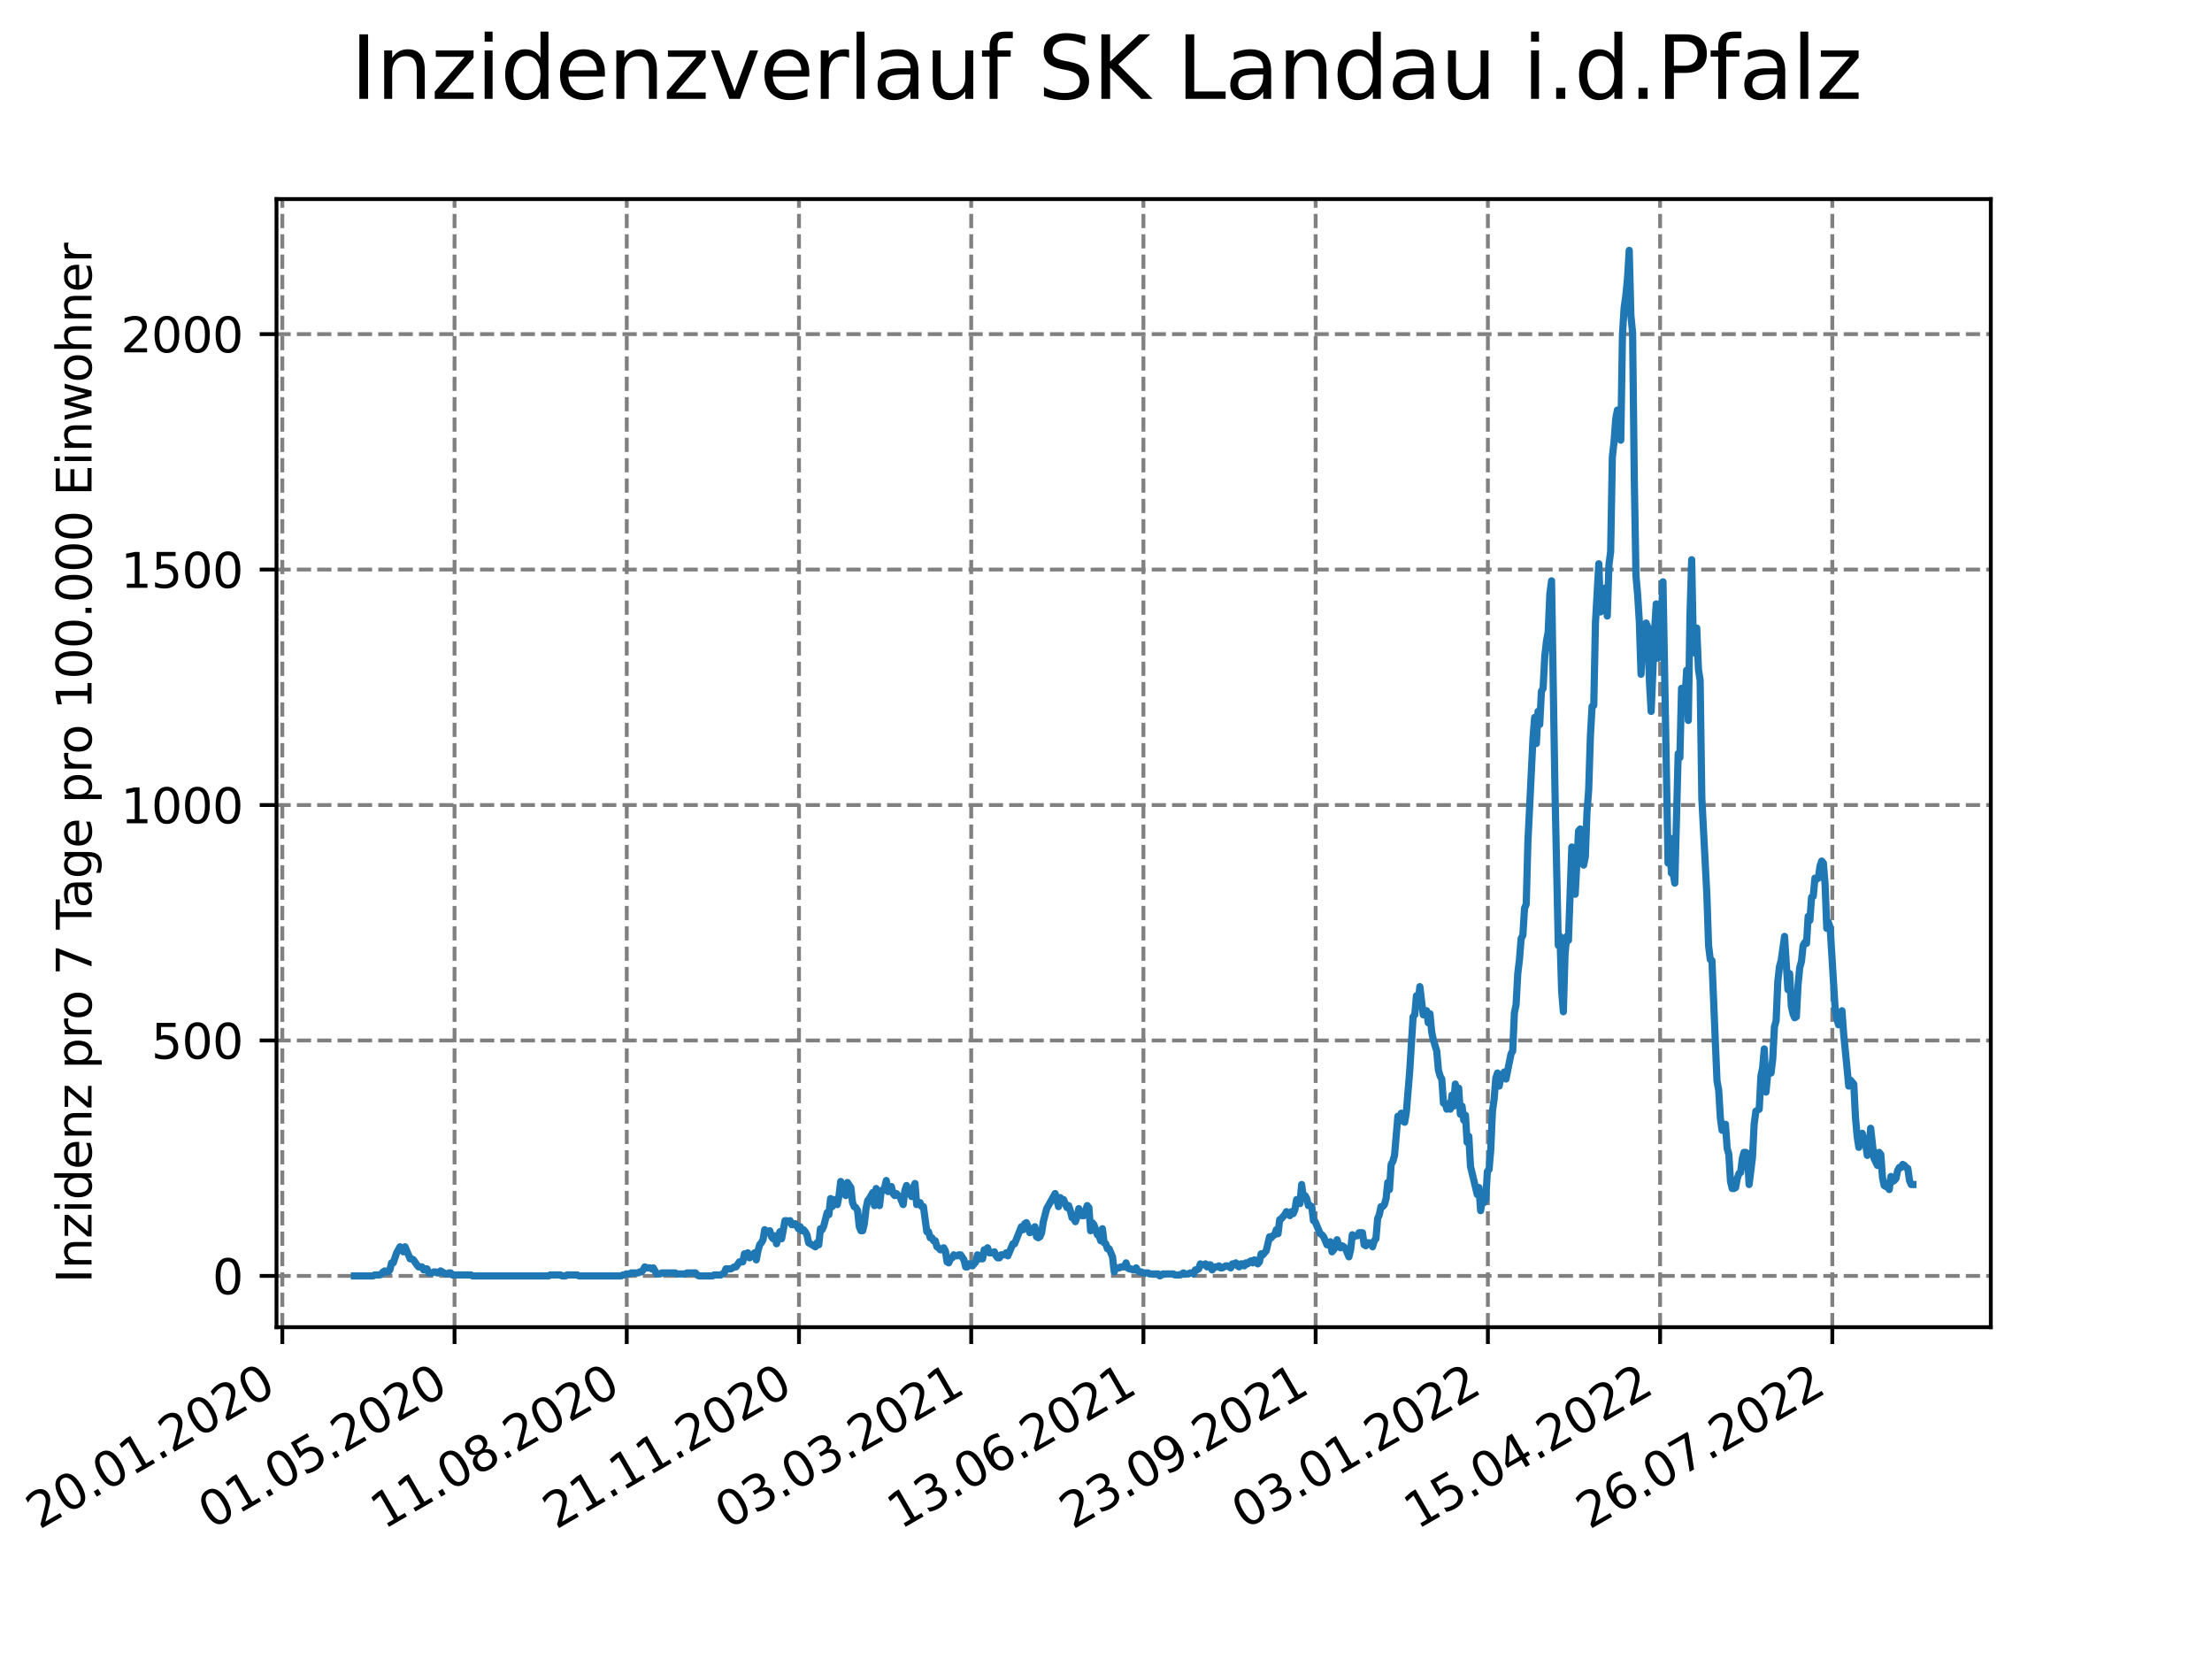 <?xml version="1.0" encoding="utf-8" standalone="no"?>
<!DOCTYPE svg PUBLIC "-//W3C//DTD SVG 1.1//EN"
  "http://www.w3.org/Graphics/SVG/1.1/DTD/svg11.dtd">
<svg xmlns:xlink="http://www.w3.org/1999/xlink" width="460.8pt" height="345.6pt" viewBox="0 0 460.8 345.6" xmlns="http://www.w3.org/2000/svg" version="1.1">
 <defs>
  <style type="text/css">*{stroke-linejoin: round; stroke-linecap: butt}</style>
 </defs>
 <g id="figure_1">
  <g id="patch_1">
   <path d="M 0 345.6 
L 460.8 345.6 
L 460.8 0 
L 0 0 
z
" style="fill: #ffffff"/>
  </g>
  <g id="axes_1">
   <g id="patch_2">
    <path d="M 57.6 276.48 
L 414.72 276.48 
L 414.72 41.472 
L 57.6 41.472 
z
" style="fill: #ffffff"/>
   </g>
   <g id="matplotlib.axis_1">
    <g id="xtick_1">
     <g id="line2d_1">
      <path d="M 58.811 276.48 
L 58.811 41.472 
" clip-path="url(#p086ddfb65e)" style="fill: none; stroke-dasharray: 2.96,1.28; stroke-dashoffset: 0; stroke: #808080; stroke-width: 0.8"/>
     </g>
     <g id="line2d_2">
      <defs>
       <path id="m978452361d" d="M 0 0 
L 0 3.5 
" style="stroke: #000000; stroke-width: 0.8"/>
      </defs>
      <g>
       <use xlink:href="#m978452361d" x="58.811" y="276.48" style="stroke: #000000; stroke-width: 0.8"/>
      </g>
     </g>
     <g id="text_1">
      <!-- 20.01.2020 -->
      <g transform="translate(8.185 318.689)rotate(-30)scale(0.1 -0.1)">
       <defs>
        <path id="DejaVuSans-32" d="M 1228 531 
L 3431 531 
L 3431 0 
L 469 0 
L 469 531 
Q 828 903 1448 1529 
Q 2069 2156 2228 2338 
Q 2531 2678 2651 2914 
Q 2772 3150 2772 3378 
Q 2772 3750 2511 3984 
Q 2250 4219 1831 4219 
Q 1534 4219 1204 4116 
Q 875 4013 500 3803 
L 500 4441 
Q 881 4594 1212 4672 
Q 1544 4750 1819 4750 
Q 2544 4750 2975 4387 
Q 3406 4025 3406 3419 
Q 3406 3131 3298 2873 
Q 3191 2616 2906 2266 
Q 2828 2175 2409 1742 
Q 1991 1309 1228 531 
z
" transform="scale(0.016)"/>
        <path id="DejaVuSans-30" d="M 2034 4250 
Q 1547 4250 1301 3770 
Q 1056 3291 1056 2328 
Q 1056 1369 1301 889 
Q 1547 409 2034 409 
Q 2525 409 2770 889 
Q 3016 1369 3016 2328 
Q 3016 3291 2770 3770 
Q 2525 4250 2034 4250 
z
M 2034 4750 
Q 2819 4750 3233 4129 
Q 3647 3509 3647 2328 
Q 3647 1150 3233 529 
Q 2819 -91 2034 -91 
Q 1250 -91 836 529 
Q 422 1150 422 2328 
Q 422 3509 836 4129 
Q 1250 4750 2034 4750 
z
" transform="scale(0.016)"/>
        <path id="DejaVuSans-2e" d="M 684 794 
L 1344 794 
L 1344 0 
L 684 0 
L 684 794 
z
" transform="scale(0.016)"/>
        <path id="DejaVuSans-31" d="M 794 531 
L 1825 531 
L 1825 4091 
L 703 3866 
L 703 4441 
L 1819 4666 
L 2450 4666 
L 2450 531 
L 3481 531 
L 3481 0 
L 794 0 
L 794 531 
z
" transform="scale(0.016)"/>
       </defs>
       <use xlink:href="#DejaVuSans-32"/>
       <use xlink:href="#DejaVuSans-30" x="63.623"/>
       <use xlink:href="#DejaVuSans-2e" x="127.246"/>
       <use xlink:href="#DejaVuSans-30" x="159.033"/>
       <use xlink:href="#DejaVuSans-31" x="222.656"/>
       <use xlink:href="#DejaVuSans-2e" x="286.279"/>
       <use xlink:href="#DejaVuSans-32" x="318.066"/>
       <use xlink:href="#DejaVuSans-30" x="381.689"/>
       <use xlink:href="#DejaVuSans-32" x="445.312"/>
       <use xlink:href="#DejaVuSans-30" x="508.936"/>
      </g>
     </g>
    </g>
    <g id="xtick_2">
     <g id="line2d_3">
      <path d="M 94.688 276.48 
L 94.688 41.472 
" clip-path="url(#p086ddfb65e)" style="fill: none; stroke-dasharray: 2.96,1.28; stroke-dashoffset: 0; stroke: #808080; stroke-width: 0.8"/>
     </g>
     <g id="line2d_4">
      <g>
       <use xlink:href="#m978452361d" x="94.688" y="276.48" style="stroke: #000000; stroke-width: 0.8"/>
      </g>
     </g>
     <g id="text_2">
      <!-- 01.05.2020 -->
      <g transform="translate(44.063 318.689)rotate(-30)scale(0.1 -0.1)">
       <defs>
        <path id="DejaVuSans-35" d="M 691 4666 
L 3169 4666 
L 3169 4134 
L 1269 4134 
L 1269 2991 
Q 1406 3038 1543 3061 
Q 1681 3084 1819 3084 
Q 2600 3084 3056 2656 
Q 3513 2228 3513 1497 
Q 3513 744 3044 326 
Q 2575 -91 1722 -91 
Q 1428 -91 1123 -41 
Q 819 9 494 109 
L 494 744 
Q 775 591 1075 516 
Q 1375 441 1709 441 
Q 2250 441 2565 725 
Q 2881 1009 2881 1497 
Q 2881 1984 2565 2268 
Q 2250 2553 1709 2553 
Q 1456 2553 1204 2497 
Q 953 2441 691 2322 
L 691 4666 
z
" transform="scale(0.016)"/>
       </defs>
       <use xlink:href="#DejaVuSans-30"/>
       <use xlink:href="#DejaVuSans-31" x="63.623"/>
       <use xlink:href="#DejaVuSans-2e" x="127.246"/>
       <use xlink:href="#DejaVuSans-30" x="159.033"/>
       <use xlink:href="#DejaVuSans-35" x="222.656"/>
       <use xlink:href="#DejaVuSans-2e" x="286.279"/>
       <use xlink:href="#DejaVuSans-32" x="318.066"/>
       <use xlink:href="#DejaVuSans-30" x="381.689"/>
       <use xlink:href="#DejaVuSans-32" x="445.312"/>
       <use xlink:href="#DejaVuSans-30" x="508.936"/>
      </g>
     </g>
    </g>
    <g id="xtick_3">
     <g id="line2d_5">
      <path d="M 130.565 276.48 
L 130.565 41.472 
" clip-path="url(#p086ddfb65e)" style="fill: none; stroke-dasharray: 2.96,1.28; stroke-dashoffset: 0; stroke: #808080; stroke-width: 0.8"/>
     </g>
     <g id="line2d_6">
      <g>
       <use xlink:href="#m978452361d" x="130.565" y="276.48" style="stroke: #000000; stroke-width: 0.8"/>
      </g>
     </g>
     <g id="text_3">
      <!-- 11.08.2020 -->
      <g transform="translate(79.94 318.689)rotate(-30)scale(0.1 -0.1)">
       <defs>
        <path id="DejaVuSans-38" d="M 2034 2216 
Q 1584 2216 1326 1975 
Q 1069 1734 1069 1313 
Q 1069 891 1326 650 
Q 1584 409 2034 409 
Q 2484 409 2743 651 
Q 3003 894 3003 1313 
Q 3003 1734 2745 1975 
Q 2488 2216 2034 2216 
z
M 1403 2484 
Q 997 2584 770 2862 
Q 544 3141 544 3541 
Q 544 4100 942 4425 
Q 1341 4750 2034 4750 
Q 2731 4750 3128 4425 
Q 3525 4100 3525 3541 
Q 3525 3141 3298 2862 
Q 3072 2584 2669 2484 
Q 3125 2378 3379 2068 
Q 3634 1759 3634 1313 
Q 3634 634 3220 271 
Q 2806 -91 2034 -91 
Q 1263 -91 848 271 
Q 434 634 434 1313 
Q 434 1759 690 2068 
Q 947 2378 1403 2484 
z
M 1172 3481 
Q 1172 3119 1398 2916 
Q 1625 2713 2034 2713 
Q 2441 2713 2670 2916 
Q 2900 3119 2900 3481 
Q 2900 3844 2670 4047 
Q 2441 4250 2034 4250 
Q 1625 4250 1398 4047 
Q 1172 3844 1172 3481 
z
" transform="scale(0.016)"/>
       </defs>
       <use xlink:href="#DejaVuSans-31"/>
       <use xlink:href="#DejaVuSans-31" x="63.623"/>
       <use xlink:href="#DejaVuSans-2e" x="127.246"/>
       <use xlink:href="#DejaVuSans-30" x="159.033"/>
       <use xlink:href="#DejaVuSans-38" x="222.656"/>
       <use xlink:href="#DejaVuSans-2e" x="286.279"/>
       <use xlink:href="#DejaVuSans-32" x="318.066"/>
       <use xlink:href="#DejaVuSans-30" x="381.689"/>
       <use xlink:href="#DejaVuSans-32" x="445.312"/>
       <use xlink:href="#DejaVuSans-30" x="508.936"/>
      </g>
     </g>
    </g>
    <g id="xtick_4">
     <g id="line2d_7">
      <path d="M 166.443 276.48 
L 166.443 41.472 
" clip-path="url(#p086ddfb65e)" style="fill: none; stroke-dasharray: 2.96,1.28; stroke-dashoffset: 0; stroke: #808080; stroke-width: 0.8"/>
     </g>
     <g id="line2d_8">
      <g>
       <use xlink:href="#m978452361d" x="166.443" y="276.48" style="stroke: #000000; stroke-width: 0.8"/>
      </g>
     </g>
     <g id="text_4">
      <!-- 21.11.2020 -->
      <g transform="translate(115.817 318.689)rotate(-30)scale(0.1 -0.1)">
       <use xlink:href="#DejaVuSans-32"/>
       <use xlink:href="#DejaVuSans-31" x="63.623"/>
       <use xlink:href="#DejaVuSans-2e" x="127.246"/>
       <use xlink:href="#DejaVuSans-31" x="159.033"/>
       <use xlink:href="#DejaVuSans-31" x="222.656"/>
       <use xlink:href="#DejaVuSans-2e" x="286.279"/>
       <use xlink:href="#DejaVuSans-32" x="318.066"/>
       <use xlink:href="#DejaVuSans-30" x="381.689"/>
       <use xlink:href="#DejaVuSans-32" x="445.312"/>
       <use xlink:href="#DejaVuSans-30" x="508.936"/>
      </g>
     </g>
    </g>
    <g id="xtick_5">
     <g id="line2d_9">
      <path d="M 202.32 276.48 
L 202.32 41.472 
" clip-path="url(#p086ddfb65e)" style="fill: none; stroke-dasharray: 2.96,1.28; stroke-dashoffset: 0; stroke: #808080; stroke-width: 0.8"/>
     </g>
     <g id="line2d_10">
      <g>
       <use xlink:href="#m978452361d" x="202.32" y="276.48" style="stroke: #000000; stroke-width: 0.8"/>
      </g>
     </g>
     <g id="text_5">
      <!-- 03.03.2021 -->
      <g transform="translate(151.695 318.689)rotate(-30)scale(0.1 -0.1)">
       <defs>
        <path id="DejaVuSans-33" d="M 2597 2516 
Q 3050 2419 3304 2112 
Q 3559 1806 3559 1356 
Q 3559 666 3084 287 
Q 2609 -91 1734 -91 
Q 1441 -91 1130 -33 
Q 819 25 488 141 
L 488 750 
Q 750 597 1062 519 
Q 1375 441 1716 441 
Q 2309 441 2620 675 
Q 2931 909 2931 1356 
Q 2931 1769 2642 2001 
Q 2353 2234 1838 2234 
L 1294 2234 
L 1294 2753 
L 1863 2753 
Q 2328 2753 2575 2939 
Q 2822 3125 2822 3475 
Q 2822 3834 2567 4026 
Q 2313 4219 1838 4219 
Q 1578 4219 1281 4162 
Q 984 4106 628 3988 
L 628 4550 
Q 988 4650 1302 4700 
Q 1616 4750 1894 4750 
Q 2613 4750 3031 4423 
Q 3450 4097 3450 3541 
Q 3450 3153 3228 2886 
Q 3006 2619 2597 2516 
z
" transform="scale(0.016)"/>
       </defs>
       <use xlink:href="#DejaVuSans-30"/>
       <use xlink:href="#DejaVuSans-33" x="63.623"/>
       <use xlink:href="#DejaVuSans-2e" x="127.246"/>
       <use xlink:href="#DejaVuSans-30" x="159.033"/>
       <use xlink:href="#DejaVuSans-33" x="222.656"/>
       <use xlink:href="#DejaVuSans-2e" x="286.279"/>
       <use xlink:href="#DejaVuSans-32" x="318.066"/>
       <use xlink:href="#DejaVuSans-30" x="381.689"/>
       <use xlink:href="#DejaVuSans-32" x="445.312"/>
       <use xlink:href="#DejaVuSans-31" x="508.936"/>
      </g>
     </g>
    </g>
    <g id="xtick_6">
     <g id="line2d_11">
      <path d="M 238.197 276.48 
L 238.197 41.472 
" clip-path="url(#p086ddfb65e)" style="fill: none; stroke-dasharray: 2.96,1.28; stroke-dashoffset: 0; stroke: #808080; stroke-width: 0.8"/>
     </g>
     <g id="line2d_12">
      <g>
       <use xlink:href="#m978452361d" x="238.197" y="276.48" style="stroke: #000000; stroke-width: 0.8"/>
      </g>
     </g>
     <g id="text_6">
      <!-- 13.06.2021 -->
      <g transform="translate(187.572 318.689)rotate(-30)scale(0.1 -0.1)">
       <defs>
        <path id="DejaVuSans-36" d="M 2113 2584 
Q 1688 2584 1439 2293 
Q 1191 2003 1191 1497 
Q 1191 994 1439 701 
Q 1688 409 2113 409 
Q 2538 409 2786 701 
Q 3034 994 3034 1497 
Q 3034 2003 2786 2293 
Q 2538 2584 2113 2584 
z
M 3366 4563 
L 3366 3988 
Q 3128 4100 2886 4159 
Q 2644 4219 2406 4219 
Q 1781 4219 1451 3797 
Q 1122 3375 1075 2522 
Q 1259 2794 1537 2939 
Q 1816 3084 2150 3084 
Q 2853 3084 3261 2657 
Q 3669 2231 3669 1497 
Q 3669 778 3244 343 
Q 2819 -91 2113 -91 
Q 1303 -91 875 529 
Q 447 1150 447 2328 
Q 447 3434 972 4092 
Q 1497 4750 2381 4750 
Q 2619 4750 2861 4703 
Q 3103 4656 3366 4563 
z
" transform="scale(0.016)"/>
       </defs>
       <use xlink:href="#DejaVuSans-31"/>
       <use xlink:href="#DejaVuSans-33" x="63.623"/>
       <use xlink:href="#DejaVuSans-2e" x="127.246"/>
       <use xlink:href="#DejaVuSans-30" x="159.033"/>
       <use xlink:href="#DejaVuSans-36" x="222.656"/>
       <use xlink:href="#DejaVuSans-2e" x="286.279"/>
       <use xlink:href="#DejaVuSans-32" x="318.066"/>
       <use xlink:href="#DejaVuSans-30" x="381.689"/>
       <use xlink:href="#DejaVuSans-32" x="445.312"/>
       <use xlink:href="#DejaVuSans-31" x="508.936"/>
      </g>
     </g>
    </g>
    <g id="xtick_7">
     <g id="line2d_13">
      <path d="M 274.074 276.48 
L 274.074 41.472 
" clip-path="url(#p086ddfb65e)" style="fill: none; stroke-dasharray: 2.96,1.28; stroke-dashoffset: 0; stroke: #808080; stroke-width: 0.8"/>
     </g>
     <g id="line2d_14">
      <g>
       <use xlink:href="#m978452361d" x="274.074" y="276.48" style="stroke: #000000; stroke-width: 0.8"/>
      </g>
     </g>
     <g id="text_7">
      <!-- 23.09.2021 -->
      <g transform="translate(223.449 318.689)rotate(-30)scale(0.1 -0.1)">
       <defs>
        <path id="DejaVuSans-39" d="M 703 97 
L 703 672 
Q 941 559 1184 500 
Q 1428 441 1663 441 
Q 2288 441 2617 861 
Q 2947 1281 2994 2138 
Q 2813 1869 2534 1725 
Q 2256 1581 1919 1581 
Q 1219 1581 811 2004 
Q 403 2428 403 3163 
Q 403 3881 828 4315 
Q 1253 4750 1959 4750 
Q 2769 4750 3195 4129 
Q 3622 3509 3622 2328 
Q 3622 1225 3098 567 
Q 2575 -91 1691 -91 
Q 1453 -91 1209 -44 
Q 966 3 703 97 
z
M 1959 2075 
Q 2384 2075 2632 2365 
Q 2881 2656 2881 3163 
Q 2881 3666 2632 3958 
Q 2384 4250 1959 4250 
Q 1534 4250 1286 3958 
Q 1038 3666 1038 3163 
Q 1038 2656 1286 2365 
Q 1534 2075 1959 2075 
z
" transform="scale(0.016)"/>
       </defs>
       <use xlink:href="#DejaVuSans-32"/>
       <use xlink:href="#DejaVuSans-33" x="63.623"/>
       <use xlink:href="#DejaVuSans-2e" x="127.246"/>
       <use xlink:href="#DejaVuSans-30" x="159.033"/>
       <use xlink:href="#DejaVuSans-39" x="222.656"/>
       <use xlink:href="#DejaVuSans-2e" x="286.279"/>
       <use xlink:href="#DejaVuSans-32" x="318.066"/>
       <use xlink:href="#DejaVuSans-30" x="381.689"/>
       <use xlink:href="#DejaVuSans-32" x="445.312"/>
       <use xlink:href="#DejaVuSans-31" x="508.936"/>
      </g>
     </g>
    </g>
    <g id="xtick_8">
     <g id="line2d_15">
      <path d="M 309.952 276.48 
L 309.952 41.472 
" clip-path="url(#p086ddfb65e)" style="fill: none; stroke-dasharray: 2.96,1.28; stroke-dashoffset: 0; stroke: #808080; stroke-width: 0.8"/>
     </g>
     <g id="line2d_16">
      <g>
       <use xlink:href="#m978452361d" x="309.952" y="276.48" style="stroke: #000000; stroke-width: 0.8"/>
      </g>
     </g>
     <g id="text_8">
      <!-- 03.01.2022 -->
      <g transform="translate(259.327 318.689)rotate(-30)scale(0.1 -0.1)">
       <use xlink:href="#DejaVuSans-30"/>
       <use xlink:href="#DejaVuSans-33" x="63.623"/>
       <use xlink:href="#DejaVuSans-2e" x="127.246"/>
       <use xlink:href="#DejaVuSans-30" x="159.033"/>
       <use xlink:href="#DejaVuSans-31" x="222.656"/>
       <use xlink:href="#DejaVuSans-2e" x="286.279"/>
       <use xlink:href="#DejaVuSans-32" x="318.066"/>
       <use xlink:href="#DejaVuSans-30" x="381.689"/>
       <use xlink:href="#DejaVuSans-32" x="445.312"/>
       <use xlink:href="#DejaVuSans-32" x="508.936"/>
      </g>
     </g>
    </g>
    <g id="xtick_9">
     <g id="line2d_17">
      <path d="M 345.829 276.48 
L 345.829 41.472 
" clip-path="url(#p086ddfb65e)" style="fill: none; stroke-dasharray: 2.96,1.28; stroke-dashoffset: 0; stroke: #808080; stroke-width: 0.8"/>
     </g>
     <g id="line2d_18">
      <g>
       <use xlink:href="#m978452361d" x="345.829" y="276.48" style="stroke: #000000; stroke-width: 0.8"/>
      </g>
     </g>
     <g id="text_9">
      <!-- 15.04.2022 -->
      <g transform="translate(295.204 318.689)rotate(-30)scale(0.1 -0.1)">
       <defs>
        <path id="DejaVuSans-34" d="M 2419 4116 
L 825 1625 
L 2419 1625 
L 2419 4116 
z
M 2253 4666 
L 3047 4666 
L 3047 1625 
L 3713 1625 
L 3713 1100 
L 3047 1100 
L 3047 0 
L 2419 0 
L 2419 1100 
L 313 1100 
L 313 1709 
L 2253 4666 
z
" transform="scale(0.016)"/>
       </defs>
       <use xlink:href="#DejaVuSans-31"/>
       <use xlink:href="#DejaVuSans-35" x="63.623"/>
       <use xlink:href="#DejaVuSans-2e" x="127.246"/>
       <use xlink:href="#DejaVuSans-30" x="159.033"/>
       <use xlink:href="#DejaVuSans-34" x="222.656"/>
       <use xlink:href="#DejaVuSans-2e" x="286.279"/>
       <use xlink:href="#DejaVuSans-32" x="318.066"/>
       <use xlink:href="#DejaVuSans-30" x="381.689"/>
       <use xlink:href="#DejaVuSans-32" x="445.312"/>
       <use xlink:href="#DejaVuSans-32" x="508.936"/>
      </g>
     </g>
    </g>
    <g id="xtick_10">
     <g id="line2d_19">
      <path d="M 381.706 276.48 
L 381.706 41.472 
" clip-path="url(#p086ddfb65e)" style="fill: none; stroke-dasharray: 2.96,1.28; stroke-dashoffset: 0; stroke: #808080; stroke-width: 0.8"/>
     </g>
     <g id="line2d_20">
      <g>
       <use xlink:href="#m978452361d" x="381.706" y="276.48" style="stroke: #000000; stroke-width: 0.8"/>
      </g>
     </g>
     <g id="text_10">
      <!-- 26.07.2022 -->
      <g transform="translate(331.081 318.689)rotate(-30)scale(0.1 -0.1)">
       <defs>
        <path id="DejaVuSans-37" d="M 525 4666 
L 3525 4666 
L 3525 4397 
L 1831 0 
L 1172 0 
L 2766 4134 
L 525 4134 
L 525 4666 
z
" transform="scale(0.016)"/>
       </defs>
       <use xlink:href="#DejaVuSans-32"/>
       <use xlink:href="#DejaVuSans-36" x="63.623"/>
       <use xlink:href="#DejaVuSans-2e" x="127.246"/>
       <use xlink:href="#DejaVuSans-30" x="159.033"/>
       <use xlink:href="#DejaVuSans-37" x="222.656"/>
       <use xlink:href="#DejaVuSans-2e" x="286.279"/>
       <use xlink:href="#DejaVuSans-32" x="318.066"/>
       <use xlink:href="#DejaVuSans-30" x="381.689"/>
       <use xlink:href="#DejaVuSans-32" x="445.312"/>
       <use xlink:href="#DejaVuSans-32" x="508.936"/>
      </g>
     </g>
    </g>
   </g>
   <g id="matplotlib.axis_2">
    <g id="ytick_1">
     <g id="line2d_21">
      <path d="M 57.6 265.798 
L 414.72 265.798 
" clip-path="url(#p086ddfb65e)" style="fill: none; stroke-dasharray: 2.96,1.28; stroke-dashoffset: 0; stroke: #808080; stroke-width: 0.8"/>
     </g>
     <g id="line2d_22">
      <defs>
       <path id="mb70b109f66" d="M 0 0 
L -3.5 0 
" style="stroke: #000000; stroke-width: 0.8"/>
      </defs>
      <g>
       <use xlink:href="#mb70b109f66" x="57.6" y="265.798" style="stroke: #000000; stroke-width: 0.8"/>
      </g>
     </g>
     <g id="text_11">
      <!-- 0 -->
      <g transform="translate(44.237 269.597)scale(0.1 -0.1)">
       <use xlink:href="#DejaVuSans-30"/>
      </g>
     </g>
    </g>
    <g id="ytick_2">
     <g id="line2d_23">
      <path d="M 57.6 216.749 
L 414.72 216.749 
" clip-path="url(#p086ddfb65e)" style="fill: none; stroke-dasharray: 2.96,1.28; stroke-dashoffset: 0; stroke: #808080; stroke-width: 0.8"/>
     </g>
     <g id="line2d_24">
      <g>
       <use xlink:href="#mb70b109f66" x="57.6" y="216.749" style="stroke: #000000; stroke-width: 0.8"/>
      </g>
     </g>
     <g id="text_12">
      <!-- 500 -->
      <g transform="translate(31.512 220.548)scale(0.1 -0.1)">
       <use xlink:href="#DejaVuSans-35"/>
       <use xlink:href="#DejaVuSans-30" x="63.623"/>
       <use xlink:href="#DejaVuSans-30" x="127.246"/>
      </g>
     </g>
    </g>
    <g id="ytick_3">
     <g id="line2d_25">
      <path d="M 57.6 167.7 
L 414.72 167.7 
" clip-path="url(#p086ddfb65e)" style="fill: none; stroke-dasharray: 2.96,1.28; stroke-dashoffset: 0; stroke: #808080; stroke-width: 0.8"/>
     </g>
     <g id="line2d_26">
      <g>
       <use xlink:href="#mb70b109f66" x="57.6" y="167.7" style="stroke: #000000; stroke-width: 0.8"/>
      </g>
     </g>
     <g id="text_13">
      <!-- 1000 -->
      <g transform="translate(25.15 171.499)scale(0.1 -0.1)">
       <use xlink:href="#DejaVuSans-31"/>
       <use xlink:href="#DejaVuSans-30" x="63.623"/>
       <use xlink:href="#DejaVuSans-30" x="127.246"/>
       <use xlink:href="#DejaVuSans-30" x="190.869"/>
      </g>
     </g>
    </g>
    <g id="ytick_4">
     <g id="line2d_27">
      <path d="M 57.6 118.651 
L 414.72 118.651 
" clip-path="url(#p086ddfb65e)" style="fill: none; stroke-dasharray: 2.96,1.28; stroke-dashoffset: 0; stroke: #808080; stroke-width: 0.8"/>
     </g>
     <g id="line2d_28">
      <g>
       <use xlink:href="#mb70b109f66" x="57.6" y="118.651" style="stroke: #000000; stroke-width: 0.8"/>
      </g>
     </g>
     <g id="text_14">
      <!-- 1500 -->
      <g transform="translate(25.15 122.45)scale(0.1 -0.1)">
       <use xlink:href="#DejaVuSans-31"/>
       <use xlink:href="#DejaVuSans-35" x="63.623"/>
       <use xlink:href="#DejaVuSans-30" x="127.246"/>
       <use xlink:href="#DejaVuSans-30" x="190.869"/>
      </g>
     </g>
    </g>
    <g id="ytick_5">
     <g id="line2d_29">
      <path d="M 57.6 69.601 
L 414.72 69.601 
" clip-path="url(#p086ddfb65e)" style="fill: none; stroke-dasharray: 2.96,1.28; stroke-dashoffset: 0; stroke: #808080; stroke-width: 0.8"/>
     </g>
     <g id="line2d_30">
      <g>
       <use xlink:href="#mb70b109f66" x="57.6" y="69.601" style="stroke: #000000; stroke-width: 0.8"/>
      </g>
     </g>
     <g id="text_15">
      <!-- 2000 -->
      <g transform="translate(25.15 73.401)scale(0.1 -0.1)">
       <use xlink:href="#DejaVuSans-32"/>
       <use xlink:href="#DejaVuSans-30" x="63.623"/>
       <use xlink:href="#DejaVuSans-30" x="127.246"/>
       <use xlink:href="#DejaVuSans-30" x="190.869"/>
      </g>
     </g>
    </g>
    <g id="text_16">
     <!-- Inzidenz pro 7 Tage pro 100.000 Einwohner -->
     <g transform="translate(19.07 267.301)rotate(-90)scale(0.1 -0.1)">
      <defs>
       <path id="DejaVuSans-49" d="M 628 4666 
L 1259 4666 
L 1259 0 
L 628 0 
L 628 4666 
z
" transform="scale(0.016)"/>
       <path id="DejaVuSans-6e" d="M 3513 2113 
L 3513 0 
L 2938 0 
L 2938 2094 
Q 2938 2591 2744 2837 
Q 2550 3084 2163 3084 
Q 1697 3084 1428 2787 
Q 1159 2491 1159 1978 
L 1159 0 
L 581 0 
L 581 3500 
L 1159 3500 
L 1159 2956 
Q 1366 3272 1645 3428 
Q 1925 3584 2291 3584 
Q 2894 3584 3203 3211 
Q 3513 2838 3513 2113 
z
" transform="scale(0.016)"/>
       <path id="DejaVuSans-7a" d="M 353 3500 
L 3084 3500 
L 3084 2975 
L 922 459 
L 3084 459 
L 3084 0 
L 275 0 
L 275 525 
L 2438 3041 
L 353 3041 
L 353 3500 
z
" transform="scale(0.016)"/>
       <path id="DejaVuSans-69" d="M 603 3500 
L 1178 3500 
L 1178 0 
L 603 0 
L 603 3500 
z
M 603 4863 
L 1178 4863 
L 1178 4134 
L 603 4134 
L 603 4863 
z
" transform="scale(0.016)"/>
       <path id="DejaVuSans-64" d="M 2906 2969 
L 2906 4863 
L 3481 4863 
L 3481 0 
L 2906 0 
L 2906 525 
Q 2725 213 2448 61 
Q 2172 -91 1784 -91 
Q 1150 -91 751 415 
Q 353 922 353 1747 
Q 353 2572 751 3078 
Q 1150 3584 1784 3584 
Q 2172 3584 2448 3432 
Q 2725 3281 2906 2969 
z
M 947 1747 
Q 947 1113 1208 752 
Q 1469 391 1925 391 
Q 2381 391 2643 752 
Q 2906 1113 2906 1747 
Q 2906 2381 2643 2742 
Q 2381 3103 1925 3103 
Q 1469 3103 1208 2742 
Q 947 2381 947 1747 
z
" transform="scale(0.016)"/>
       <path id="DejaVuSans-65" d="M 3597 1894 
L 3597 1613 
L 953 1613 
Q 991 1019 1311 708 
Q 1631 397 2203 397 
Q 2534 397 2845 478 
Q 3156 559 3463 722 
L 3463 178 
Q 3153 47 2828 -22 
Q 2503 -91 2169 -91 
Q 1331 -91 842 396 
Q 353 884 353 1716 
Q 353 2575 817 3079 
Q 1281 3584 2069 3584 
Q 2775 3584 3186 3129 
Q 3597 2675 3597 1894 
z
M 3022 2063 
Q 3016 2534 2758 2815 
Q 2500 3097 2075 3097 
Q 1594 3097 1305 2825 
Q 1016 2553 972 2059 
L 3022 2063 
z
" transform="scale(0.016)"/>
       <path id="DejaVuSans-20" transform="scale(0.016)"/>
       <path id="DejaVuSans-70" d="M 1159 525 
L 1159 -1331 
L 581 -1331 
L 581 3500 
L 1159 3500 
L 1159 2969 
Q 1341 3281 1617 3432 
Q 1894 3584 2278 3584 
Q 2916 3584 3314 3078 
Q 3713 2572 3713 1747 
Q 3713 922 3314 415 
Q 2916 -91 2278 -91 
Q 1894 -91 1617 61 
Q 1341 213 1159 525 
z
M 3116 1747 
Q 3116 2381 2855 2742 
Q 2594 3103 2138 3103 
Q 1681 3103 1420 2742 
Q 1159 2381 1159 1747 
Q 1159 1113 1420 752 
Q 1681 391 2138 391 
Q 2594 391 2855 752 
Q 3116 1113 3116 1747 
z
" transform="scale(0.016)"/>
       <path id="DejaVuSans-72" d="M 2631 2963 
Q 2534 3019 2420 3045 
Q 2306 3072 2169 3072 
Q 1681 3072 1420 2755 
Q 1159 2438 1159 1844 
L 1159 0 
L 581 0 
L 581 3500 
L 1159 3500 
L 1159 2956 
Q 1341 3275 1631 3429 
Q 1922 3584 2338 3584 
Q 2397 3584 2469 3576 
Q 2541 3569 2628 3553 
L 2631 2963 
z
" transform="scale(0.016)"/>
       <path id="DejaVuSans-6f" d="M 1959 3097 
Q 1497 3097 1228 2736 
Q 959 2375 959 1747 
Q 959 1119 1226 758 
Q 1494 397 1959 397 
Q 2419 397 2687 759 
Q 2956 1122 2956 1747 
Q 2956 2369 2687 2733 
Q 2419 3097 1959 3097 
z
M 1959 3584 
Q 2709 3584 3137 3096 
Q 3566 2609 3566 1747 
Q 3566 888 3137 398 
Q 2709 -91 1959 -91 
Q 1206 -91 779 398 
Q 353 888 353 1747 
Q 353 2609 779 3096 
Q 1206 3584 1959 3584 
z
" transform="scale(0.016)"/>
       <path id="DejaVuSans-54" d="M -19 4666 
L 3928 4666 
L 3928 4134 
L 2272 4134 
L 2272 0 
L 1638 0 
L 1638 4134 
L -19 4134 
L -19 4666 
z
" transform="scale(0.016)"/>
       <path id="DejaVuSans-61" d="M 2194 1759 
Q 1497 1759 1228 1600 
Q 959 1441 959 1056 
Q 959 750 1161 570 
Q 1363 391 1709 391 
Q 2188 391 2477 730 
Q 2766 1069 2766 1631 
L 2766 1759 
L 2194 1759 
z
M 3341 1997 
L 3341 0 
L 2766 0 
L 2766 531 
Q 2569 213 2275 61 
Q 1981 -91 1556 -91 
Q 1019 -91 701 211 
Q 384 513 384 1019 
Q 384 1609 779 1909 
Q 1175 2209 1959 2209 
L 2766 2209 
L 2766 2266 
Q 2766 2663 2505 2880 
Q 2244 3097 1772 3097 
Q 1472 3097 1187 3025 
Q 903 2953 641 2809 
L 641 3341 
Q 956 3463 1253 3523 
Q 1550 3584 1831 3584 
Q 2591 3584 2966 3190 
Q 3341 2797 3341 1997 
z
" transform="scale(0.016)"/>
       <path id="DejaVuSans-67" d="M 2906 1791 
Q 2906 2416 2648 2759 
Q 2391 3103 1925 3103 
Q 1463 3103 1205 2759 
Q 947 2416 947 1791 
Q 947 1169 1205 825 
Q 1463 481 1925 481 
Q 2391 481 2648 825 
Q 2906 1169 2906 1791 
z
M 3481 434 
Q 3481 -459 3084 -895 
Q 2688 -1331 1869 -1331 
Q 1566 -1331 1297 -1286 
Q 1028 -1241 775 -1147 
L 775 -588 
Q 1028 -725 1275 -790 
Q 1522 -856 1778 -856 
Q 2344 -856 2625 -561 
Q 2906 -266 2906 331 
L 2906 616 
Q 2728 306 2450 153 
Q 2172 0 1784 0 
Q 1141 0 747 490 
Q 353 981 353 1791 
Q 353 2603 747 3093 
Q 1141 3584 1784 3584 
Q 2172 3584 2450 3431 
Q 2728 3278 2906 2969 
L 2906 3500 
L 3481 3500 
L 3481 434 
z
" transform="scale(0.016)"/>
       <path id="DejaVuSans-45" d="M 628 4666 
L 3578 4666 
L 3578 4134 
L 1259 4134 
L 1259 2753 
L 3481 2753 
L 3481 2222 
L 1259 2222 
L 1259 531 
L 3634 531 
L 3634 0 
L 628 0 
L 628 4666 
z
" transform="scale(0.016)"/>
       <path id="DejaVuSans-77" d="M 269 3500 
L 844 3500 
L 1563 769 
L 2278 3500 
L 2956 3500 
L 3675 769 
L 4391 3500 
L 4966 3500 
L 4050 0 
L 3372 0 
L 2619 2869 
L 1863 0 
L 1184 0 
L 269 3500 
z
" transform="scale(0.016)"/>
       <path id="DejaVuSans-68" d="M 3513 2113 
L 3513 0 
L 2938 0 
L 2938 2094 
Q 2938 2591 2744 2837 
Q 2550 3084 2163 3084 
Q 1697 3084 1428 2787 
Q 1159 2491 1159 1978 
L 1159 0 
L 581 0 
L 581 4863 
L 1159 4863 
L 1159 2956 
Q 1366 3272 1645 3428 
Q 1925 3584 2291 3584 
Q 2894 3584 3203 3211 
Q 3513 2838 3513 2113 
z
" transform="scale(0.016)"/>
      </defs>
      <use xlink:href="#DejaVuSans-49"/>
      <use xlink:href="#DejaVuSans-6e" x="29.492"/>
      <use xlink:href="#DejaVuSans-7a" x="92.871"/>
      <use xlink:href="#DejaVuSans-69" x="145.361"/>
      <use xlink:href="#DejaVuSans-64" x="173.145"/>
      <use xlink:href="#DejaVuSans-65" x="236.621"/>
      <use xlink:href="#DejaVuSans-6e" x="298.145"/>
      <use xlink:href="#DejaVuSans-7a" x="361.523"/>
      <use xlink:href="#DejaVuSans-20" x="414.014"/>
      <use xlink:href="#DejaVuSans-70" x="445.801"/>
      <use xlink:href="#DejaVuSans-72" x="509.277"/>
      <use xlink:href="#DejaVuSans-6f" x="548.141"/>
      <use xlink:href="#DejaVuSans-20" x="609.322"/>
      <use xlink:href="#DejaVuSans-37" x="641.109"/>
      <use xlink:href="#DejaVuSans-20" x="704.732"/>
      <use xlink:href="#DejaVuSans-54" x="736.52"/>
      <use xlink:href="#DejaVuSans-61" x="781.104"/>
      <use xlink:href="#DejaVuSans-67" x="842.383"/>
      <use xlink:href="#DejaVuSans-65" x="905.859"/>
      <use xlink:href="#DejaVuSans-20" x="967.383"/>
      <use xlink:href="#DejaVuSans-70" x="999.17"/>
      <use xlink:href="#DejaVuSans-72" x="1062.646"/>
      <use xlink:href="#DejaVuSans-6f" x="1101.51"/>
      <use xlink:href="#DejaVuSans-20" x="1162.691"/>
      <use xlink:href="#DejaVuSans-31" x="1194.479"/>
      <use xlink:href="#DejaVuSans-30" x="1258.102"/>
      <use xlink:href="#DejaVuSans-30" x="1321.725"/>
      <use xlink:href="#DejaVuSans-2e" x="1385.348"/>
      <use xlink:href="#DejaVuSans-30" x="1417.135"/>
      <use xlink:href="#DejaVuSans-30" x="1480.758"/>
      <use xlink:href="#DejaVuSans-30" x="1544.381"/>
      <use xlink:href="#DejaVuSans-20" x="1608.004"/>
      <use xlink:href="#DejaVuSans-45" x="1639.791"/>
      <use xlink:href="#DejaVuSans-69" x="1702.975"/>
      <use xlink:href="#DejaVuSans-6e" x="1730.758"/>
      <use xlink:href="#DejaVuSans-77" x="1794.137"/>
      <use xlink:href="#DejaVuSans-6f" x="1875.924"/>
      <use xlink:href="#DejaVuSans-68" x="1937.105"/>
      <use xlink:href="#DejaVuSans-6e" x="2000.484"/>
      <use xlink:href="#DejaVuSans-65" x="2063.863"/>
      <use xlink:href="#DejaVuSans-72" x="2125.387"/>
     </g>
    </g>
   </g>
   <g id="line2d_31">
    <path d="M 73.833 265.798 
L 77.702 265.798 
L 78.054 265.589 
L 79.109 265.589 
L 79.461 265.379 
L 79.812 264.961 
L 80.164 264.752 
L 80.516 264.961 
L 80.867 264.961 
L 81.219 264.542 
L 81.571 263.078 
L 81.923 263.078 
L 82.626 260.985 
L 83.33 259.73 
L 83.681 259.939 
L 84.033 260.776 
L 84.385 259.73 
L 85.44 262.241 
L 85.792 262.241 
L 86.144 262.45 
L 86.847 263.496 
L 87.199 263.915 
L 87.902 263.915 
L 88.254 264.542 
L 88.606 264.333 
L 88.957 264.333 
L 89.309 265.17 
L 90.013 265.17 
L 90.364 264.961 
L 90.716 264.961 
L 91.068 265.17 
L 91.42 265.17 
L 91.771 264.752 
L 92.827 265.379 
L 93.178 265.379 
L 93.53 265.17 
L 93.882 265.17 
L 94.234 265.589 
L 98.103 265.589 
L 98.454 265.798 
L 114.283 265.798 
L 114.634 265.589 
L 116.745 265.589 
L 117.097 265.798 
L 117.8 265.798 
L 118.152 265.589 
L 120.262 265.589 
L 120.614 265.798 
L 129.407 265.798 
L 129.759 265.589 
L 130.111 265.589 
L 130.463 265.379 
L 131.166 265.379 
L 131.518 265.17 
L 132.925 265.17 
L 133.277 264.961 
L 133.628 264.961 
L 133.98 264.542 
L 134.332 263.915 
L 134.683 264.124 
L 135.387 264.124 
L 135.739 264.333 
L 136.09 264.124 
L 136.794 265.379 
L 137.497 265.379 
L 137.849 265.17 
L 140.663 265.17 
L 141.015 265.379 
L 142.773 265.379 
L 143.125 265.17 
L 144.884 265.17 
L 145.236 265.589 
L 145.587 265.798 
L 148.401 265.798 
L 148.753 265.589 
L 150.16 265.589 
L 150.863 265.17 
L 151.215 264.333 
L 152.27 264.333 
L 152.974 263.915 
L 153.326 263.915 
L 154.029 262.868 
L 154.733 262.868 
L 155.084 261.194 
L 155.436 261.194 
L 155.788 260.985 
L 156.14 262.031 
L 156.491 261.613 
L 156.843 261.404 
L 157.195 260.985 
L 157.546 262.45 
L 157.898 260.567 
L 158.25 259.311 
L 158.602 258.893 
L 158.953 258.265 
L 159.305 256.172 
L 159.657 256.591 
L 160.009 256.8 
L 160.36 256.382 
L 160.712 257.637 
L 161.064 258.056 
L 161.416 257.428 
L 161.767 259.102 
L 162.471 256.591 
L 162.823 258.056 
L 163.526 254.289 
L 163.878 254.289 
L 164.229 254.498 
L 164.581 254.289 
L 164.933 255.126 
L 165.285 255.126 
L 165.636 254.917 
L 165.988 255.335 
L 166.34 255.963 
L 166.692 255.545 
L 167.043 256.382 
L 167.395 256.172 
L 167.747 256.591 
L 168.099 257.219 
L 168.45 258.893 
L 169.857 259.73 
L 170.209 258.893 
L 170.561 259.311 
L 170.913 255.963 
L 171.264 256.172 
L 171.616 255.335 
L 172.319 252.615 
L 172.671 253.034 
L 173.023 249.686 
L 173.375 251.36 
L 173.726 249.895 
L 174.078 250.313 
L 174.43 250.941 
L 174.782 249.058 
L 175.133 246.128 
L 175.485 247.593 
L 175.837 247.384 
L 176.189 249.058 
L 176.54 246.338 
L 177.244 247.384 
L 177.596 250.523 
L 177.947 251.36 
L 178.299 251.569 
L 178.651 252.197 
L 179.003 255.545 
L 179.354 256.382 
L 179.706 256.382 
L 180.058 254.917 
L 180.409 251.778 
L 180.761 250.104 
L 181.113 249.686 
L 181.816 248.43 
L 182.168 251.15 
L 182.52 247.593 
L 182.872 250.313 
L 183.223 251.15 
L 183.575 248.012 
L 183.927 248.012 
L 184.279 247.384 
L 184.63 245.919 
L 184.982 248.221 
L 185.686 247.175 
L 186.037 248.639 
L 186.389 249.058 
L 186.741 248.639 
L 187.092 249.058 
L 187.444 249.267 
L 188.148 250.941 
L 188.499 248.012 
L 188.851 246.965 
L 189.203 248.639 
L 189.555 248.012 
L 189.906 249.267 
L 190.258 247.384 
L 190.61 246.547 
L 190.962 250.941 
L 191.313 250.523 
L 191.665 250.523 
L 192.017 251.36 
L 192.369 251.36 
L 193.072 256.591 
L 193.424 256.591 
L 193.776 257.846 
L 194.127 257.846 
L 194.479 258.474 
L 194.831 258.474 
L 195.182 259.73 
L 195.534 259.939 
L 195.886 260.357 
L 196.238 260.357 
L 196.589 259.939 
L 196.941 260.567 
L 197.293 262.868 
L 197.645 263.078 
L 197.996 262.241 
L 198.348 262.031 
L 198.7 261.404 
L 199.052 261.613 
L 199.403 261.613 
L 199.755 261.404 
L 200.107 261.404 
L 200.81 262.45 
L 201.162 263.915 
L 201.514 263.915 
L 201.866 263.287 
L 202.217 263.287 
L 202.569 263.705 
L 203.272 262.868 
L 203.624 261.404 
L 203.976 261.613 
L 204.328 262.241 
L 204.679 262.241 
L 205.031 260.357 
L 205.383 260.567 
L 205.735 259.939 
L 206.086 260.985 
L 206.79 260.985 
L 207.142 260.776 
L 207.493 261.613 
L 207.845 262.031 
L 208.197 262.031 
L 208.549 261.404 
L 209.252 261.404 
L 209.604 260.985 
L 209.955 261.613 
L 211.011 259.102 
L 211.362 259.102 
L 212.769 255.545 
L 213.121 256.172 
L 213.473 254.917 
L 213.825 254.708 
L 214.176 255.545 
L 214.528 256.8 
L 214.88 256.591 
L 215.232 256.591 
L 215.583 255.545 
L 215.935 257.637 
L 216.287 257.846 
L 216.639 257.637 
L 216.99 256.8 
L 217.342 254.498 
L 218.045 251.778 
L 219.804 248.639 
L 220.508 251.36 
L 220.859 249.476 
L 221.211 249.895 
L 221.563 249.895 
L 222.266 251.569 
L 222.618 251.15 
L 222.97 252.197 
L 223.322 253.661 
L 223.673 253.871 
L 224.025 254.498 
L 224.377 253.452 
L 224.729 251.778 
L 225.08 253.034 
L 225.432 253.243 
L 225.784 253.243 
L 226.487 251.15 
L 226.839 251.569 
L 227.191 256.382 
L 227.542 254.708 
L 227.894 255.126 
L 228.598 257.219 
L 228.949 257.428 
L 229.301 258.474 
L 229.653 255.963 
L 230.005 258.893 
L 230.356 259.102 
L 230.708 260.148 
L 231.06 260.148 
L 231.763 261.822 
L 232.115 264.961 
L 232.467 264.124 
L 233.17 264.124 
L 233.522 263.915 
L 234.225 263.915 
L 234.577 263.078 
L 234.929 264.124 
L 235.281 264.333 
L 235.632 264.333 
L 235.984 264.542 
L 236.336 264.542 
L 236.688 264.124 
L 237.039 264.752 
L 237.391 264.961 
L 237.743 264.961 
L 238.095 265.17 
L 239.15 265.17 
L 239.502 265.379 
L 241.26 265.379 
L 241.612 265.798 
L 242.315 265.379 
L 244.426 265.379 
L 244.778 265.589 
L 245.833 265.589 
L 246.536 265.17 
L 246.888 265.379 
L 247.591 265.379 
L 247.943 265.17 
L 248.295 265.17 
L 248.647 265.379 
L 248.998 264.542 
L 249.35 264.542 
L 249.702 264.333 
L 250.054 263.287 
L 250.405 263.496 
L 250.757 263.496 
L 251.109 263.287 
L 251.461 263.915 
L 251.812 263.496 
L 252.164 263.496 
L 252.516 264.542 
L 252.868 264.124 
L 253.219 263.915 
L 253.571 263.915 
L 253.923 263.705 
L 254.275 264.124 
L 254.626 264.124 
L 255.33 263.705 
L 255.681 263.705 
L 256.385 264.124 
L 256.737 263.287 
L 257.088 263.287 
L 257.44 263.078 
L 257.792 263.705 
L 258.144 263.915 
L 258.495 263.287 
L 258.847 263.287 
L 259.199 263.705 
L 259.551 263.078 
L 259.902 263.287 
L 260.254 262.868 
L 260.606 262.659 
L 260.958 263.078 
L 261.309 262.45 
L 261.661 262.659 
L 262.013 263.287 
L 262.365 262.868 
L 262.716 261.194 
L 263.068 261.404 
L 263.771 260.567 
L 264.475 257.637 
L 264.827 257.846 
L 265.178 257.428 
L 265.53 257.219 
L 265.882 256.172 
L 266.234 257.009 
L 266.585 254.08 
L 266.937 253.871 
L 267.641 253.034 
L 267.992 252.406 
L 268.696 253.243 
L 269.048 252.406 
L 269.399 252.824 
L 269.751 251.987 
L 270.103 249.895 
L 270.454 250.523 
L 270.806 250.732 
L 271.158 246.756 
L 271.51 249.476 
L 271.861 249.058 
L 272.213 249.686 
L 272.565 251.15 
L 272.917 251.15 
L 273.268 251.36 
L 273.62 254.289 
L 273.972 254.498 
L 275.027 257.009 
L 275.379 257.219 
L 275.731 257.637 
L 276.434 259.311 
L 276.786 259.311 
L 277.138 258.683 
L 277.489 260.776 
L 277.841 260.357 
L 278.193 259.73 
L 278.544 258.265 
L 278.896 259.52 
L 279.248 259.939 
L 279.6 259.52 
L 279.951 259.73 
L 280.303 260.148 
L 281.007 261.822 
L 281.358 260.357 
L 281.71 257.219 
L 282.062 257.637 
L 282.414 257.428 
L 282.765 257.428 
L 283.117 256.8 
L 283.821 256.8 
L 284.172 259.311 
L 284.524 259.52 
L 284.876 258.893 
L 285.228 258.893 
L 285.579 259.102 
L 285.931 259.73 
L 286.283 258.474 
L 286.634 258.056 
L 286.986 253.871 
L 287.338 253.034 
L 287.69 251.36 
L 288.041 251.36 
L 288.393 250.941 
L 288.745 249.686 
L 289.097 246.338 
L 289.448 247.802 
L 289.8 242.571 
L 290.152 241.943 
L 290.504 240.688 
L 291.207 232.527 
L 291.559 233.364 
L 291.911 231.899 
L 292.262 233.573 
L 292.614 233.783 
L 292.966 231.69 
L 293.669 223.111 
L 294.373 211.811 
L 294.724 211.393 
L 295.076 207.417 
L 295.428 209.091 
L 295.78 205.534 
L 296.483 211.393 
L 296.835 211.184 
L 297.187 210.556 
L 297.538 213.067 
L 297.89 211.184 
L 298.242 214.95 
L 298.594 216.624 
L 299.297 218.926 
L 299.649 222.902 
L 300.001 224.157 
L 300.352 224.785 
L 300.704 229.807 
L 301.056 229.807 
L 301.407 231.062 
L 301.759 230.435 
L 302.111 231.062 
L 302.463 228.133 
L 302.814 230.435 
L 303.166 225.831 
L 303.518 229.807 
L 303.87 226.668 
L 304.221 232.109 
L 304.573 230.435 
L 304.925 233.364 
L 305.277 232.318 
L 305.628 237.968 
L 305.98 236.712 
L 306.332 242.99 
L 307.739 248.849 
L 308.091 247.384 
L 308.442 252.197 
L 308.794 249.895 
L 309.146 250.523 
L 309.497 249.895 
L 309.849 244.036 
L 310.201 243.617 
L 310.553 239.432 
L 310.904 231.481 
L 311.256 228.97 
L 311.608 224.576 
L 311.96 223.529 
L 312.311 226.25 
L 312.663 224.366 
L 313.015 224.576 
L 313.367 223.32 
L 313.718 224.785 
L 314.774 219.554 
L 315.125 218.926 
L 315.477 210.974 
L 315.829 209.3 
L 316.18 202.814 
L 316.532 199.884 
L 316.884 195.49 
L 317.236 194.862 
L 317.587 189.213 
L 317.939 188.376 
L 318.291 175.402 
L 319.346 153.849 
L 319.698 149.455 
L 320.05 154.896 
L 320.401 148.2 
L 320.753 150.92 
L 321.105 144.015 
L 321.457 143.387 
L 321.808 136.691 
L 322.16 133.552 
L 322.512 131.669 
L 322.864 123.717 
L 323.215 120.997 
L 323.919 164.103 
L 324.622 196.955 
L 324.974 195.072 
L 325.326 206.58 
L 325.677 210.765 
L 326.029 198.629 
L 326.381 195.072 
L 326.733 195.909 
L 327.436 176.448 
L 327.788 179.378 
L 328.14 186.283 
L 328.843 173.1 
L 329.195 172.682 
L 329.547 174.984 
L 329.898 180.215 
L 330.25 178.541 
L 330.602 169.125 
L 330.953 164.521 
L 331.305 153.431 
L 331.657 147.153 
L 332.009 146.944 
L 332.36 129.786 
L 333.064 117.44 
L 333.416 127.484 
L 333.767 123.927 
L 334.119 126.856 
L 334.471 122.462 
L 334.823 128.321 
L 335.174 117.649 
L 335.526 114.929 
L 335.878 95.26 
L 336.23 92.121 
L 336.581 87.308 
L 336.933 85.425 
L 337.637 91.702 
L 337.988 69.731 
L 338.34 64.081 
L 338.692 61.57 
L 339.043 58.013 
L 339.395 52.154 
L 339.747 65.755 
L 340.099 69.313 
L 340.45 99.654 
L 340.802 119.951 
L 341.154 123.927 
L 341.506 129.576 
L 341.857 140.457 
L 342.209 133.343 
L 342.561 133.971 
L 342.913 129.786 
L 343.264 130.623 
L 343.616 142.131 
L 343.968 148.2 
L 344.671 131.46 
L 345.023 125.81 
L 345.375 137.109 
L 345.727 128.112 
L 346.078 129.158 
L 346.43 121.206 
L 347.133 160.127 
L 347.485 179.796 
L 347.837 174.565 
L 348.189 181.889 
L 348.54 181.889 
L 348.892 183.981 
L 349.596 156.988 
L 349.947 157.825 
L 350.299 143.387 
L 350.651 147.153 
L 351.003 146.107 
L 351.354 139.62 
L 351.706 150.083 
L 352.058 128.112 
L 352.41 116.603 
L 352.761 134.808 
L 353.113 136.063 
L 353.465 130.832 
L 353.816 139.411 
L 354.168 141.713 
L 354.52 166.195 
L 355.575 186.492 
L 355.927 196.955 
L 356.279 199.884 
L 356.63 200.094 
L 357.334 217.043 
L 357.686 225.203 
L 358.037 227.087 
L 358.389 232.946 
L 358.741 235.457 
L 359.093 235.457 
L 359.444 234.201 
L 359.796 239.223 
L 360.148 240.479 
L 360.5 246.128 
L 360.851 247.593 
L 361.203 247.593 
L 361.555 247.384 
L 361.906 245.501 
L 362.258 244.454 
L 362.61 244.245 
L 362.962 241.316 
L 363.313 240.06 
L 363.665 240.06 
L 364.017 240.269 
L 364.369 246.756 
L 365.072 241.106 
L 365.424 234.201 
L 365.776 231.481 
L 366.479 231.062 
L 366.831 224.157 
L 367.183 222.483 
L 367.534 218.507 
L 367.886 227.505 
L 368.238 223.739 
L 368.59 223.529 
L 368.941 223.529 
L 369.293 220.6 
L 369.645 213.904 
L 369.996 212.648 
L 370.348 204.488 
L 370.7 201.349 
L 371.052 200.094 
L 371.755 195.072 
L 372.459 206.162 
L 372.81 202.814 
L 373.162 209.51 
L 373.514 211.184 
L 373.866 212.021 
L 374.217 211.811 
L 374.569 205.115 
L 374.921 201.558 
L 375.273 200.303 
L 375.624 196.955 
L 375.976 196.327 
L 376.328 196.536 
L 376.679 190.887 
L 377.031 191.724 
L 377.383 186.911 
L 377.735 186.702 
L 378.086 182.935 
L 378.438 183.144 
L 378.79 182.935 
L 379.142 180.424 
L 379.493 179.378 
L 379.845 179.796 
L 380.197 184.191 
L 380.549 193.398 
L 380.9 192.142 
L 381.252 193.188 
L 382.307 210.347 
L 382.659 212.23 
L 383.011 213.485 
L 383.363 212.23 
L 383.714 210.556 
L 384.066 215.369 
L 384.769 222.483 
L 385.121 226.25 
L 385.473 224.994 
L 386.176 225.831 
L 386.528 232.736 
L 386.88 236.712 
L 387.232 239.014 
L 387.583 236.503 
L 387.935 236.084 
L 388.287 237.549 
L 388.639 238.177 
L 388.99 240.688 
L 389.342 239.642 
L 389.694 235.038 
L 390.397 241.316 
L 391.101 242.78 
L 391.453 240.06 
L 391.804 240.479 
L 392.156 245.291 
L 392.508 246.965 
L 392.859 247.175 
L 393.211 247.175 
L 393.563 247.802 
L 393.915 245.082 
L 394.266 246.128 
L 394.618 245.919 
L 394.97 245.501 
L 395.322 243.827 
L 395.673 243.199 
L 396.025 243.199 
L 396.377 242.571 
L 396.729 242.78 
L 397.08 243.199 
L 397.432 243.408 
L 397.784 245.919 
L 398.136 246.756 
L 398.487 246.756 
L 398.487 246.756 
" clip-path="url(#p086ddfb65e)" style="fill: none; stroke: #1f77b4; stroke-width: 1.5; stroke-linecap: square"/>
   </g>
   <g id="patch_3">
    <path d="M 57.6 276.48 
L 57.6 41.472 
" style="fill: none; stroke: #000000; stroke-width: 0.8; stroke-linejoin: miter; stroke-linecap: square"/>
   </g>
   <g id="patch_4">
    <path d="M 414.72 276.48 
L 414.72 41.472 
" style="fill: none; stroke: #000000; stroke-width: 0.8; stroke-linejoin: miter; stroke-linecap: square"/>
   </g>
   <g id="patch_5">
    <path d="M 57.6 276.48 
L 414.72 276.48 
" style="fill: none; stroke: #000000; stroke-width: 0.8; stroke-linejoin: miter; stroke-linecap: square"/>
   </g>
   <g id="patch_6">
    <path d="M 57.6 41.472 
L 414.72 41.472 
" style="fill: none; stroke: #000000; stroke-width: 0.8; stroke-linejoin: miter; stroke-linecap: square"/>
   </g>
  </g>
  <g id="text_17">
   <!-- Inzidenzverlauf SK Landau i.d.Pfalz -->
   <g transform="translate(73.055 20.589)scale(0.18 -0.18)">
    <defs>
     <path id="DejaVuSans-76" d="M 191 3500 
L 800 3500 
L 1894 563 
L 2988 3500 
L 3597 3500 
L 2284 0 
L 1503 0 
L 191 3500 
z
" transform="scale(0.016)"/>
     <path id="DejaVuSans-6c" d="M 603 4863 
L 1178 4863 
L 1178 0 
L 603 0 
L 603 4863 
z
" transform="scale(0.016)"/>
     <path id="DejaVuSans-75" d="M 544 1381 
L 544 3500 
L 1119 3500 
L 1119 1403 
Q 1119 906 1312 657 
Q 1506 409 1894 409 
Q 2359 409 2629 706 
Q 2900 1003 2900 1516 
L 2900 3500 
L 3475 3500 
L 3475 0 
L 2900 0 
L 2900 538 
Q 2691 219 2414 64 
Q 2138 -91 1772 -91 
Q 1169 -91 856 284 
Q 544 659 544 1381 
z
M 1991 3584 
L 1991 3584 
z
" transform="scale(0.016)"/>
     <path id="DejaVuSans-66" d="M 2375 4863 
L 2375 4384 
L 1825 4384 
Q 1516 4384 1395 4259 
Q 1275 4134 1275 3809 
L 1275 3500 
L 2222 3500 
L 2222 3053 
L 1275 3053 
L 1275 0 
L 697 0 
L 697 3053 
L 147 3053 
L 147 3500 
L 697 3500 
L 697 3744 
Q 697 4328 969 4595 
Q 1241 4863 1831 4863 
L 2375 4863 
z
" transform="scale(0.016)"/>
     <path id="DejaVuSans-53" d="M 3425 4513 
L 3425 3897 
Q 3066 4069 2747 4153 
Q 2428 4238 2131 4238 
Q 1616 4238 1336 4038 
Q 1056 3838 1056 3469 
Q 1056 3159 1242 3001 
Q 1428 2844 1947 2747 
L 2328 2669 
Q 3034 2534 3370 2195 
Q 3706 1856 3706 1288 
Q 3706 609 3251 259 
Q 2797 -91 1919 -91 
Q 1588 -91 1214 -16 
Q 841 59 441 206 
L 441 856 
Q 825 641 1194 531 
Q 1563 422 1919 422 
Q 2459 422 2753 634 
Q 3047 847 3047 1241 
Q 3047 1584 2836 1778 
Q 2625 1972 2144 2069 
L 1759 2144 
Q 1053 2284 737 2584 
Q 422 2884 422 3419 
Q 422 4038 858 4394 
Q 1294 4750 2059 4750 
Q 2388 4750 2728 4690 
Q 3069 4631 3425 4513 
z
" transform="scale(0.016)"/>
     <path id="DejaVuSans-4b" d="M 628 4666 
L 1259 4666 
L 1259 2694 
L 3353 4666 
L 4166 4666 
L 1850 2491 
L 4331 0 
L 3500 0 
L 1259 2247 
L 1259 0 
L 628 0 
L 628 4666 
z
" transform="scale(0.016)"/>
     <path id="DejaVuSans-4c" d="M 628 4666 
L 1259 4666 
L 1259 531 
L 3531 531 
L 3531 0 
L 628 0 
L 628 4666 
z
" transform="scale(0.016)"/>
     <path id="DejaVuSans-50" d="M 1259 4147 
L 1259 2394 
L 2053 2394 
Q 2494 2394 2734 2622 
Q 2975 2850 2975 3272 
Q 2975 3691 2734 3919 
Q 2494 4147 2053 4147 
L 1259 4147 
z
M 628 4666 
L 2053 4666 
Q 2838 4666 3239 4311 
Q 3641 3956 3641 3272 
Q 3641 2581 3239 2228 
Q 2838 1875 2053 1875 
L 1259 1875 
L 1259 0 
L 628 0 
L 628 4666 
z
" transform="scale(0.016)"/>
    </defs>
    <use xlink:href="#DejaVuSans-49"/>
    <use xlink:href="#DejaVuSans-6e" x="29.492"/>
    <use xlink:href="#DejaVuSans-7a" x="92.871"/>
    <use xlink:href="#DejaVuSans-69" x="145.361"/>
    <use xlink:href="#DejaVuSans-64" x="173.145"/>
    <use xlink:href="#DejaVuSans-65" x="236.621"/>
    <use xlink:href="#DejaVuSans-6e" x="298.145"/>
    <use xlink:href="#DejaVuSans-7a" x="361.523"/>
    <use xlink:href="#DejaVuSans-76" x="414.014"/>
    <use xlink:href="#DejaVuSans-65" x="473.193"/>
    <use xlink:href="#DejaVuSans-72" x="534.717"/>
    <use xlink:href="#DejaVuSans-6c" x="575.83"/>
    <use xlink:href="#DejaVuSans-61" x="603.613"/>
    <use xlink:href="#DejaVuSans-75" x="664.893"/>
    <use xlink:href="#DejaVuSans-66" x="728.271"/>
    <use xlink:href="#DejaVuSans-20" x="763.477"/>
    <use xlink:href="#DejaVuSans-53" x="795.264"/>
    <use xlink:href="#DejaVuSans-4b" x="858.74"/>
    <use xlink:href="#DejaVuSans-20" x="924.316"/>
    <use xlink:href="#DejaVuSans-4c" x="956.104"/>
    <use xlink:href="#DejaVuSans-61" x="1011.816"/>
    <use xlink:href="#DejaVuSans-6e" x="1073.096"/>
    <use xlink:href="#DejaVuSans-64" x="1136.475"/>
    <use xlink:href="#DejaVuSans-61" x="1199.951"/>
    <use xlink:href="#DejaVuSans-75" x="1261.23"/>
    <use xlink:href="#DejaVuSans-20" x="1324.609"/>
    <use xlink:href="#DejaVuSans-69" x="1356.396"/>
    <use xlink:href="#DejaVuSans-2e" x="1384.18"/>
    <use xlink:href="#DejaVuSans-64" x="1415.967"/>
    <use xlink:href="#DejaVuSans-2e" x="1479.443"/>
    <use xlink:href="#DejaVuSans-50" x="1511.23"/>
    <use xlink:href="#DejaVuSans-66" x="1571.533"/>
    <use xlink:href="#DejaVuSans-61" x="1606.738"/>
    <use xlink:href="#DejaVuSans-6c" x="1668.018"/>
    <use xlink:href="#DejaVuSans-7a" x="1695.801"/>
   </g>
  </g>
 </g>
 <defs>
  <clipPath id="p086ddfb65e">
   <rect x="57.6" y="41.472" width="357.12" height="235.008"/>
  </clipPath>
 </defs>
</svg>

